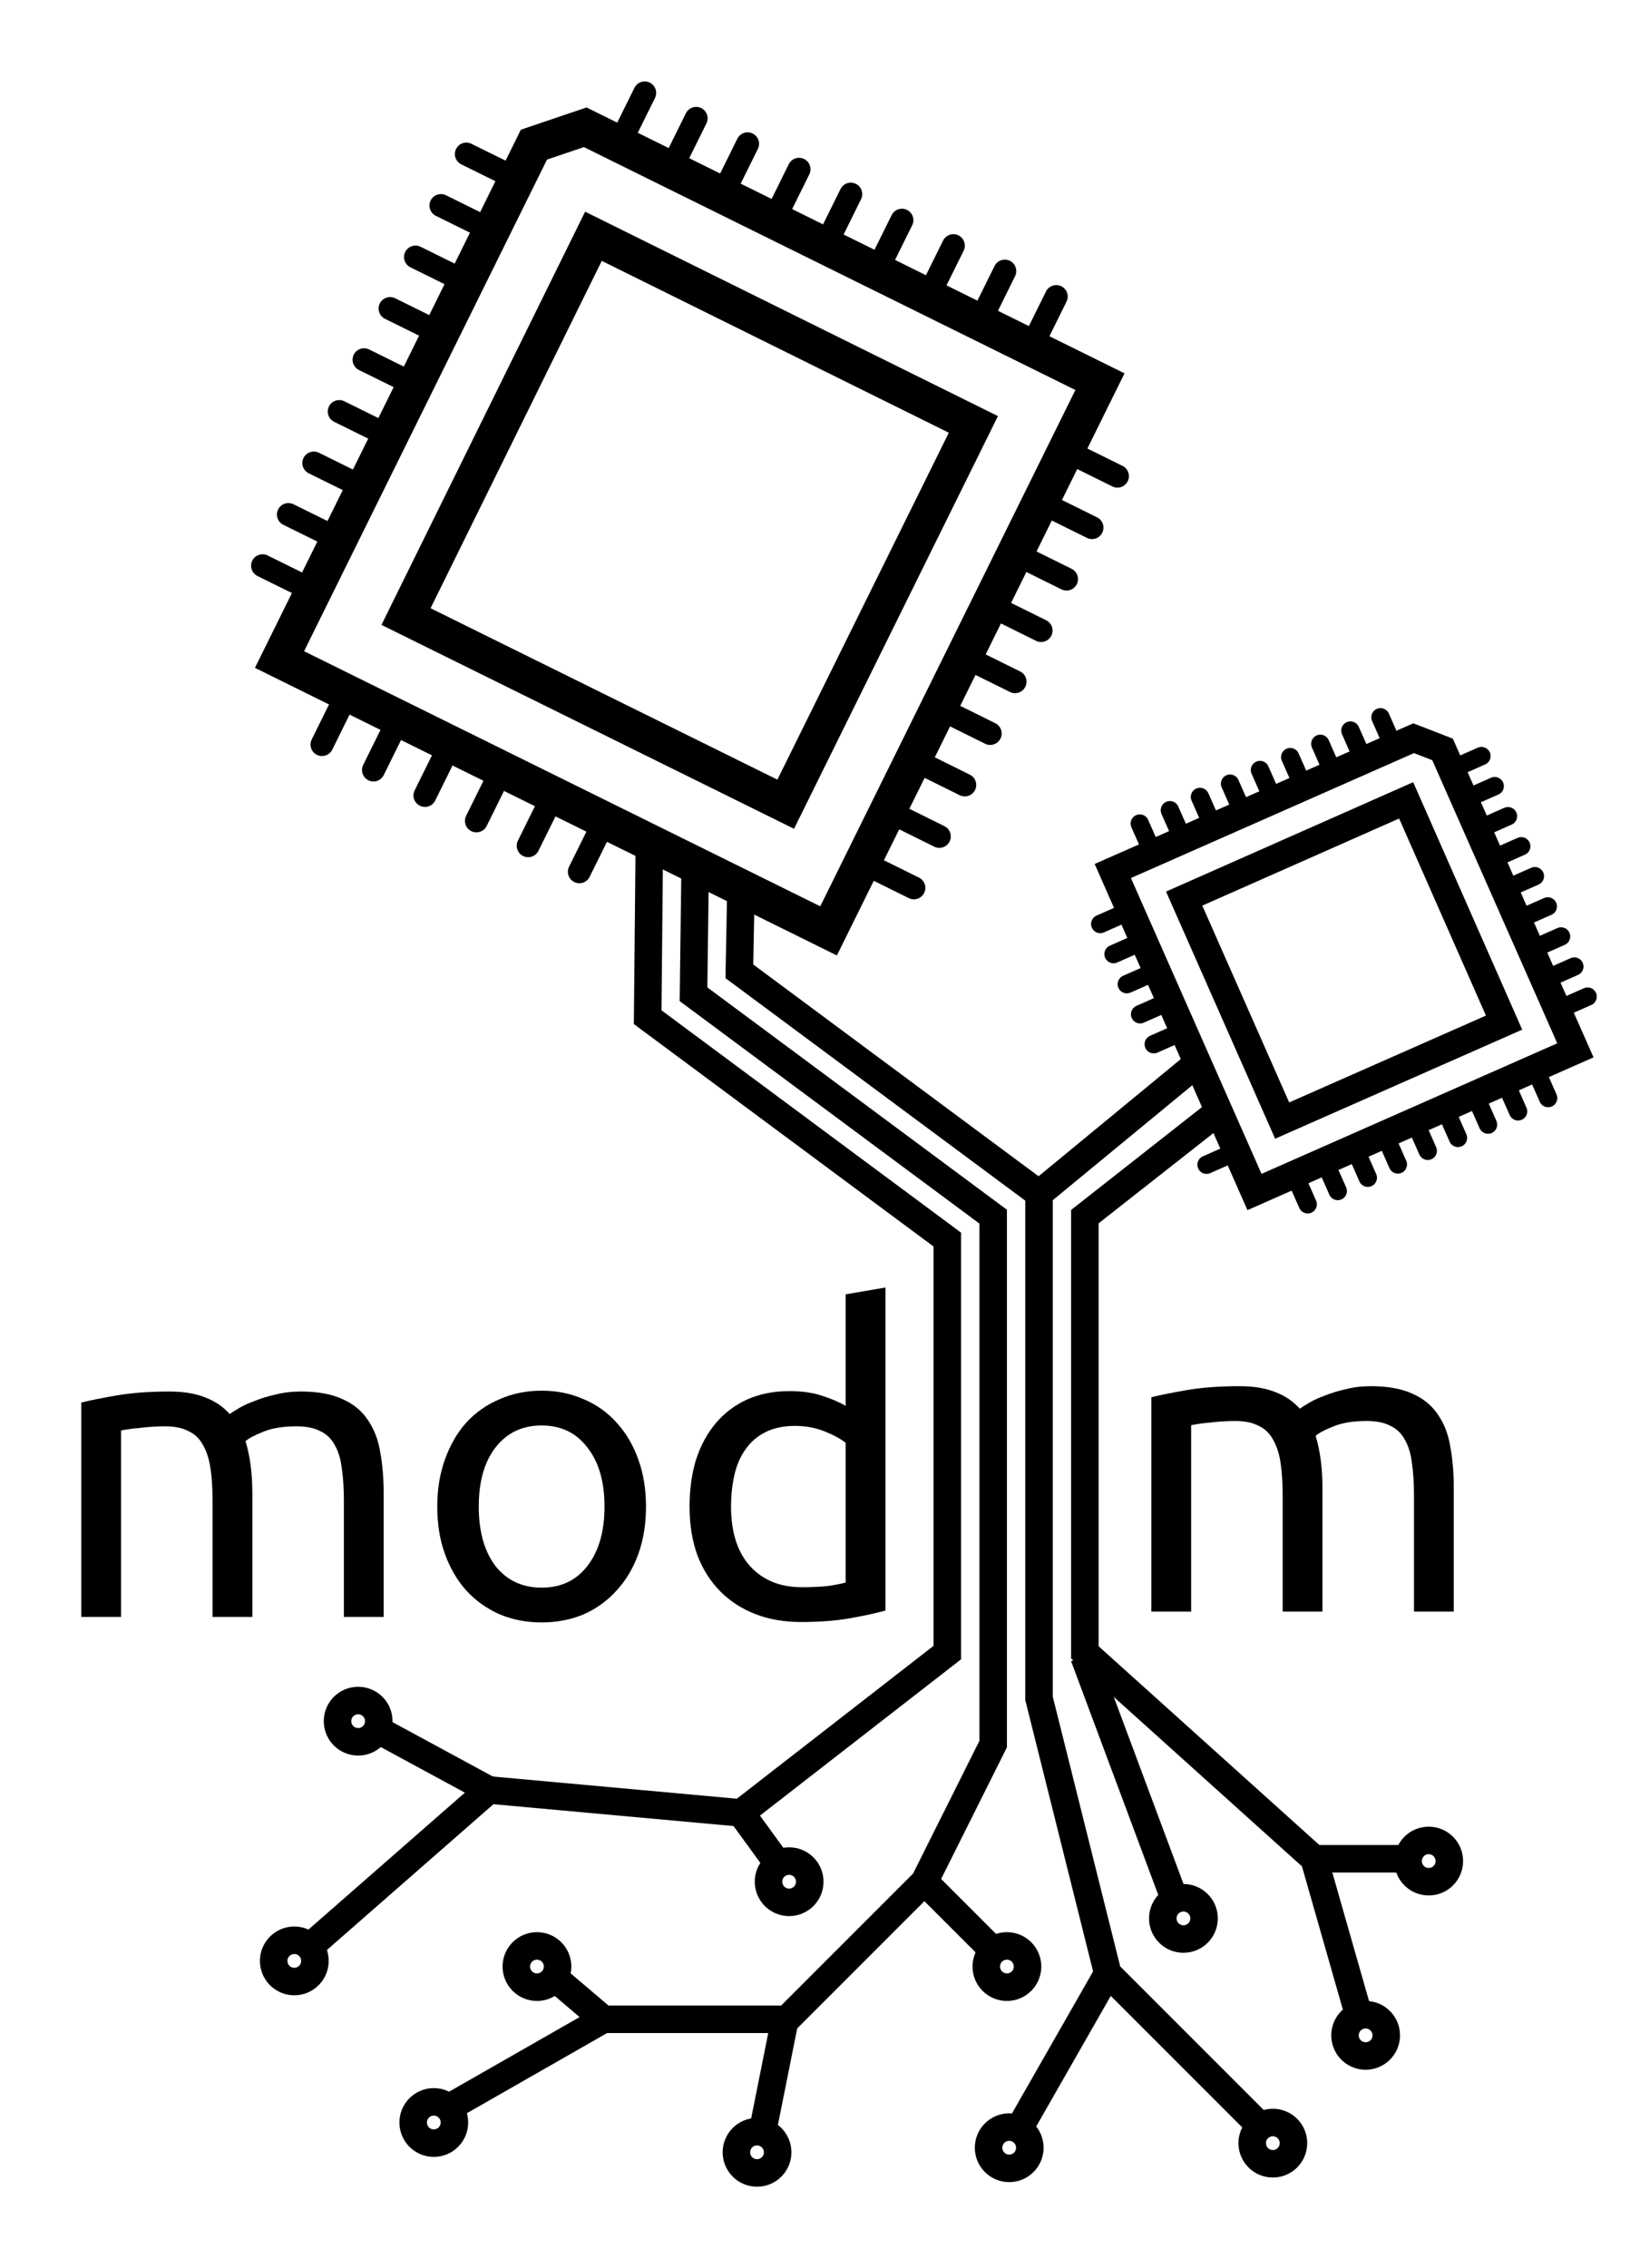 <?xml version="1.0" encoding="UTF-8" standalone="no"?>
<svg
   xmlns:dc="http://purl.org/dc/elements/1.1/"
   xmlns:cc="http://creativecommons.org/ns#"
   xmlns:rdf="http://www.w3.org/1999/02/22-rdf-syntax-ns#"
   xmlns:svg="http://www.w3.org/2000/svg"
   xmlns="http://www.w3.org/2000/svg"
   width="100.95mm"
   height="139.552mm"
   viewBox="0 0 357.697 494.475"
   id="svg2"
   version="1.1">
  <defs
     id="defs4" />
  <path
     id="path4461"
     d="m 236.426,361.132 20.189,54.126"
     style="display:inline;fill:none;fill-rule:evenodd;stroke:#000000;stroke-width:6;stroke-linecap:butt;stroke-linejoin:miter;stroke-miterlimit:4;stroke-dasharray:none;stroke-opacity:1" />
  <path
     id="path4146"
     d="m 161.615,193.258 -0.353,18.515 65.353,48.485 v 110 l 15,60 35,35"
     style="display:inline;fill:none;fill-rule:evenodd;stroke:#000000;stroke-width:6;stroke-linecap:butt;stroke-linejoin:miter;stroke-miterlimit:4;stroke-dasharray:none;stroke-opacity:1" />
  <path
     id="path4150"
     d="m 264.615,243.258 -28,22 v 95 l 50,45 10,35"
     style="display:inline;fill:none;fill-rule:evenodd;stroke:#000000;stroke-width:6;stroke-linecap:butt;stroke-linejoin:miter;stroke-miterlimit:4;stroke-dasharray:none;stroke-opacity:1" />
  <path
     id="path4152"
     d="m 151.615,189.258 -0.353,27.515 65.353,48.485 v 115 l -15,30 -30,30 -40,-4e-5 -35,20"
     style="display:inline;fill:none;fill-rule:evenodd;stroke:#000000;stroke-width:6;stroke-linecap:butt;stroke-linejoin:miter;stroke-miterlimit:4;stroke-dasharray:none;stroke-opacity:1" />
  <path
     id="path4457"
     d="m 286.615,405.258 h 20"
     style="display:inline;fill:none;fill-rule:evenodd;stroke:#000000;stroke-width:6;stroke-linecap:butt;stroke-linejoin:miter;stroke-miterlimit:4;stroke-dasharray:none;stroke-opacity:1" />
  <path
     id="path4459"
     d="m 241.615,430.258 -20,35"
     style="display:inline;fill:none;fill-rule:evenodd;stroke:#000000;stroke-width:6;stroke-linecap:butt;stroke-linejoin:miter;stroke-miterlimit:4;stroke-dasharray:none;stroke-opacity:1" />
  <path
     id="path4463"
     d="m 171.115,440.758 -5,25"
     style="display:inline;fill:none;fill-rule:evenodd;stroke:#000000;stroke-width:6;stroke-linecap:butt;stroke-linejoin:miter;stroke-miterlimit:4;stroke-dasharray:none;stroke-opacity:1" />
  <path
     id="path4465"
     d="m 82.615,377.258 24,13"
     style="display:inline;fill:none;fill-rule:evenodd;stroke:#000000;stroke-width:6;stroke-linecap:butt;stroke-linejoin:miter;stroke-miterlimit:4;stroke-dasharray:none;stroke-opacity:1" />
  <ellipse
     transform="scale(-1,1)"
     ry="4.5"
     rx="4.5"
     cy="405.758"
     cx="-311.615"
     id="path4469"
     style="display:inline;fill:none;fill-opacity:1;stroke:#000000;stroke-width:6;stroke-linecap:round;stroke-miterlimit:4;stroke-dasharray:none;stroke-dashoffset:0;stroke-opacity:1" />
  <ellipse
     transform="scale(-1,1)"
     style="display:inline;fill:none;fill-opacity:1;stroke:#000000;stroke-width:6;stroke-linecap:round;stroke-miterlimit:4;stroke-dasharray:none;stroke-dashoffset:0;stroke-opacity:1"
     id="ellipse4471"
     cx="-297.857"
     cy="443.758"
     rx="4.5"
     ry="4.5" />
  <ellipse
     transform="scale(-1,1)"
     ry="4.5"
     rx="4.5"
     cy="467.258"
     cx="-277.615"
     id="ellipse4473"
     style="display:inline;fill:none;fill-opacity:1;stroke:#000000;stroke-width:6;stroke-linecap:round;stroke-miterlimit:4;stroke-dasharray:none;stroke-dashoffset:0;stroke-opacity:1" />
  <ellipse
     transform="scale(-1,1)"
     style="display:inline;fill:none;fill-opacity:1;stroke:#000000;stroke-width:6;stroke-linecap:round;stroke-miterlimit:4;stroke-dasharray:none;stroke-dashoffset:0;stroke-opacity:1"
     id="ellipse4475"
     cx="-258.115"
     cy="418.258"
     rx="4.5"
     ry="4.5" />
  <ellipse
     transform="scale(-1,1)"
     ry="4.5"
     rx="4.5"
     cy="468.258"
     cx="-220.115"
     id="ellipse4477"
     style="display:inline;fill:none;fill-opacity:1;stroke:#000000;stroke-width:6;stroke-linecap:round;stroke-miterlimit:4;stroke-dasharray:none;stroke-dashoffset:0;stroke-opacity:1" />
  <ellipse
     transform="scale(-1,1)"
     style="display:inline;fill:none;fill-opacity:1;stroke:#000000;stroke-width:6;stroke-linecap:round;stroke-miterlimit:4;stroke-dasharray:none;stroke-dashoffset:0;stroke-opacity:1"
     id="ellipse4479"
     cx="-165.115"
     cy="469.258"
     rx="4.5"
     ry="4.5" />
  <ellipse
     transform="scale(-1,1)"
     ry="4.5"
     rx="4.5"
     cy="462.758"
     cx="-94.615"
     id="ellipse4481"
     style="display:inline;fill:none;fill-opacity:1;stroke:#000000;stroke-width:6;stroke-linecap:round;stroke-miterlimit:4;stroke-dasharray:none;stroke-dashoffset:0;stroke-opacity:1" />
  <ellipse
     transform="scale(-1,1)"
     style="display:inline;fill:none;fill-opacity:1;stroke:#000000;stroke-width:6;stroke-linecap:round;stroke-miterlimit:4;stroke-dasharray:none;stroke-dashoffset:0;stroke-opacity:1"
     id="ellipse4483"
     cx="-172.115"
     cy="410.258"
     rx="4.5"
     ry="4.5" />
  <ellipse
     transform="scale(-1,1)"
     ry="4.5"
     rx="4.5"
     cy="427.525"
     cx="-64.191"
     id="ellipse4485"
     style="display:inline;fill:none;fill-opacity:1;stroke:#000000;stroke-width:6;stroke-linecap:round;stroke-miterlimit:4;stroke-dasharray:none;stroke-dashoffset:0;stroke-opacity:1" />
  <path
     id="path4465-3"
     d="m 201.615,410.258 15,15"
     style="display:inline;fill:none;fill-rule:evenodd;stroke:#000000;stroke-width:6;stroke-linecap:butt;stroke-linejoin:miter;stroke-miterlimit:4;stroke-dasharray:none;stroke-opacity:1" />
  <ellipse
     transform="scale(-1,1)"
     style="display:inline;fill:none;fill-opacity:1;stroke:#000000;stroke-width:6;stroke-linecap:round;stroke-miterlimit:4;stroke-dasharray:none;stroke-dashoffset:0;stroke-opacity:1"
     id="ellipse4483-6"
     cx="-219.615"
     cy="428.758"
     rx="4.5"
     ry="4.5" />
  <g
     transform="translate(-34.298,60.822)"
     id="g4211">
    <g
       id="text4498"
       style="font-style:normal;font-weight:normal;font-size:37.167px;line-height:125%;font-family:Sans;letter-spacing:0px;word-spacing:0px;fill:#000000;fill-opacity:1;stroke:none;stroke-width:1px;stroke-linecap:butt;stroke-linejoin:miter;stroke-opacity:1"
       transform="scale(1.004,0.996)"
       aria-label="mod">
      <path
         id="path158"
         style="font-style:normal;font-variant:normal;font-weight:normal;font-stretch:normal;font-size:92.918px;font-family:Ubuntu;-inkscape-font-specification:Ubuntu"
         d="m 51.814,245.954 q 2.973,-0.743 7.805,-1.58 4.925,-0.836 11.336,-0.836 4.646,0 7.805,1.301 3.159,1.208 5.296,3.624 0.65,-0.465 2.044,-1.301 1.394,-0.836 3.438,-1.58 2.044,-0.836 4.553,-1.394 2.509,-0.65 5.389,-0.65 5.575,0 9.106,1.673 3.531,1.58 5.482,4.553 2.044,2.973 2.695,7.062 0.743,4.088 0.743,8.92 v 27.132 h -8.641 v -25.274 q 0,-4.274 -0.465,-7.341 -0.372,-3.066 -1.58,-5.111 -1.115,-2.044 -3.159,-2.973 -1.951,-1.022 -5.11,-1.022 -4.367,0 -7.248,1.208 -2.788,1.115 -3.81,2.044 0.743,2.416 1.115,5.296 0.372,2.88 0.372,6.04 v 27.132 h -8.641 v -25.274 q 0,-4.274 -0.465,-7.341 -0.465,-3.066 -1.673,-5.111 -1.115,-2.044 -3.159,-2.973 -1.951,-1.022 -5.018,-1.022 -1.301,0 -2.788,0.093 -1.487,0.093 -2.88,0.279 -1.301,0.093 -2.416,0.279 -1.115,0.186 -1.487,0.279 v 40.791 h -8.641 z" />
      <path
         id="path160"
         style="font-style:normal;font-variant:normal;font-weight:normal;font-stretch:normal;font-size:92.918px;font-family:Ubuntu;-inkscape-font-specification:Ubuntu"
         d="m 174.497,268.719 q 0,5.761 -1.673,10.407 -1.673,4.646 -4.739,7.991 -2.973,3.345 -7.155,5.203 -4.181,1.765 -9.106,1.765 -4.925,0 -9.106,-1.765 -4.181,-1.858 -7.248,-5.203 -2.973,-3.345 -4.646,-7.991 -1.673,-4.646 -1.673,-10.407 0,-5.668 1.673,-10.314 1.673,-4.739 4.646,-8.084 3.066,-3.345 7.248,-5.111 4.181,-1.858 9.106,-1.858 4.925,0 9.106,1.858 4.181,1.765 7.155,5.111 3.066,3.345 4.739,8.084 1.673,4.646 1.673,10.314 z m -9.013,0 q 0,-8.177 -3.717,-12.916 -3.624,-4.832 -9.942,-4.832 -6.318,0 -10.035,4.832 -3.624,4.739 -3.624,12.916 0,8.177 3.624,13.009 3.717,4.739 10.035,4.739 6.318,0 9.942,-4.739 3.717,-4.832 3.717,-13.009 z" />
      <path
         id="path162"
         style="font-style:normal;font-variant:normal;font-weight:normal;font-stretch:normal;font-size:92.918px;font-family:Ubuntu;-inkscape-font-specification:Ubuntu"
         d="m 217.875,254.781 q -1.58,-1.301 -4.553,-2.509 -2.973,-1.208 -6.504,-1.208 -3.717,0 -6.411,1.394 -2.602,1.301 -4.274,3.717 -1.673,2.323 -2.416,5.575 -0.743,3.252 -0.743,6.969 0,8.456 4.181,13.101 4.181,4.553 11.15,4.553 3.531,0 5.854,-0.279 2.416,-0.372 3.717,-0.743 z m 0,-32.521 8.641,-1.487 v 70.711 q -2.973,0.836 -7.619,1.673 -4.646,0.836 -10.686,0.836 -5.575,0 -10.035,-1.765 -4.46,-1.765 -7.619,-5.018 -3.159,-3.252 -4.925,-7.898 -1.673,-4.739 -1.673,-10.593 0,-5.575 1.394,-10.221 1.487,-4.646 4.274,-7.991 2.788,-3.345 6.783,-5.203 4.088,-1.858 9.292,-1.858 4.181,0 7.341,1.115 3.252,1.115 4.832,2.137 z" />
    </g>
  </g>
  <path
     style="display:inline;fill:none;fill-rule:evenodd;stroke:#000000;stroke-width:6;stroke-linecap:butt;stroke-linejoin:miter;stroke-miterlimit:4;stroke-dasharray:none;stroke-opacity:1"
     d="m 141.615,185.258 -0.353,36.515 65.353,48.485 v 90.045 l -45,34.955 -55,-5 -40,35"
     id="path4305" />
  <path
     style="display:inline;fill:none;fill-rule:evenodd;stroke:#000000;stroke-width:6;stroke-linecap:butt;stroke-linejoin:miter;stroke-miterlimit:4;stroke-dasharray:none;stroke-opacity:1"
     d="m 226.615,260.258 34,-28"
     id="path4480" />
  <g
     id="g4502"
     transform="translate(246.702,60.822)">
    <g
       id="text4508"
       style="font-style:normal;font-weight:normal;font-size:37.167px;line-height:125%;font-family:Sans;letter-spacing:0px;word-spacing:0px;fill:#000000;fill-opacity:1;stroke:none;stroke-width:1px;stroke-linecap:butt;stroke-linejoin:miter;stroke-opacity:1"
       transform="scale(1.004,0.996)"
       aria-label="m">
      <path
         id="path155"
         style="font-style:normal;font-variant:normal;font-weight:normal;font-stretch:normal;font-size:92.918px;font-family:Ubuntu;-inkscape-font-specification:Ubuntu"
         d="m 4.403,244.787 q 2.973,-0.743 7.805,-1.58 4.925,-0.836 11.336,-0.836 4.646,0 7.805,1.301 3.159,1.208 5.296,3.624 0.65,-0.465 2.044,-1.301 1.394,-0.836 3.438,-1.58 2.044,-0.836 4.553,-1.394 2.509,-0.65 5.389,-0.65 5.575,0 9.106,1.673 3.531,1.58 5.482,4.553 2.044,2.973 2.695,7.062 0.743,4.088 0.743,8.92 v 27.132 H 61.455 V 266.437 q 0,-4.274 -0.465,-7.341 -0.372,-3.066 -1.58,-5.111 -1.115,-2.044 -3.159,-2.973 -1.951,-1.022 -5.111,-1.022 -4.367,0 -7.248,1.208 -2.788,1.115 -3.81,2.044 0.743,2.416 1.115,5.296 0.372,2.88 0.372,6.04 v 27.132 H 32.929 V 266.437 q 0,-4.274 -0.465,-7.341 -0.465,-3.066 -1.673,-5.111 -1.115,-2.044 -3.159,-2.973 -1.951,-1.022 -5.018,-1.022 -1.301,0 -2.788,0.093 -1.487,0.093 -2.88,0.279 -1.301,0.093 -2.416,0.279 -1.115,0.186 -1.487,0.279 v 40.791 H 4.403 Z" />
    </g>
  </g>
  <path
     style="display:inline;fill:none;fill-rule:evenodd;stroke:#000000;stroke-width:6;stroke-linecap:butt;stroke-linejoin:miter;stroke-miterlimit:4;stroke-dasharray:none;stroke-opacity:1"
     d="m 161.615,395.258 8,11"
     id="path4257" />
  <ellipse
     ry="4.5"
     rx="4.5"
     cy="375.258"
     cx="-78.115"
     id="ellipse4259"
     style="display:inline;fill:none;fill-opacity:1;stroke:#000000;stroke-width:6;stroke-linecap:round;stroke-miterlimit:4;stroke-dasharray:none;stroke-dashoffset:0;stroke-opacity:1"
     transform="scale(-1,1)" />
  <path
     style="display:inline;fill:none;fill-rule:evenodd;stroke:#000000;stroke-width:6;stroke-linecap:butt;stroke-linejoin:miter;stroke-miterlimit:4;stroke-dasharray:none;stroke-opacity:1"
     d="m 131.615,440.258 -10,-8.5"
     id="path4261" />
  <ellipse
     ry="4.5"
     rx="4.5"
     cy="-428.758"
     cx="-117.115"
     id="ellipse4263"
     style="display:inline;fill:none;fill-opacity:1;stroke:#000000;stroke-width:6;stroke-linecap:round;stroke-miterlimit:4;stroke-dasharray:none;stroke-dashoffset:0;stroke-opacity:1"
     transform="scale(-1)" />
  <g
     id="layer2"
     style="display:none"
     transform="translate(6.898,73.402)">
    <path
       id="path4427"
       d="m 258.728,171.607 -5.372,2.371"
       style="display:inline;fill:none;fill-rule:evenodd;stroke:#000000;stroke-width:4;stroke-linecap:round;stroke-linejoin:miter;stroke-miterlimit:4;stroke-dasharray:none;stroke-opacity:1" />
    <path
       style="display:inline;fill:none;fill-rule:evenodd;stroke:#000000;stroke-width:4;stroke-linecap:round;stroke-linejoin:miter;stroke-miterlimit:4;stroke-dasharray:none;stroke-opacity:1"
       d="m 255.831,165.046 -5.372,2.371"
       id="path4429" />
    <path
       id="path4431"
       d="m 252.933,158.485 -5.372,2.371"
       style="display:inline;fill:none;fill-rule:evenodd;stroke:#000000;stroke-width:4;stroke-linecap:round;stroke-linejoin:miter;stroke-miterlimit:4;stroke-dasharray:none;stroke-opacity:1" />
    <path
       id="path4216"
       d="m 157.689,124.114 -4.544,9.191"
       style="display:inline;fill:none;fill-rule:evenodd;stroke:#000000;stroke-width:5;stroke-linecap:round;stroke-linejoin:miter;stroke-miterlimit:4;stroke-dasharray:none;stroke-opacity:1" />
    <path
       style="display:inline;fill:none;fill-rule:evenodd;stroke:#000000;stroke-width:5;stroke-linecap:round;stroke-linejoin:miter;stroke-miterlimit:4;stroke-dasharray:none;stroke-opacity:1"
       d="m 146.462,118.567 -4.544,9.191"
       id="path4218" />
    <path
       id="path4220"
       d="m 135.235,113.021 -4.544,9.191"
       style="display:inline;fill:none;fill-rule:evenodd;stroke:#000000;stroke-width:5;stroke-linecap:round;stroke-linejoin:miter;stroke-miterlimit:4;stroke-dasharray:none;stroke-opacity:1" />
  </g>
  <g
     id="layer3"
     style="display:inline">
    <g
       style="display:inline;fill:none;stroke:#000000"
       id="g4257"
       transform="matrix(0.748,0.37,-0.37,0.748,94.616,-37.321)">
      <path
         id="path4156"
         d="m 140,37.221 0,12.424"
         style="fill:none;fill-rule:evenodd;stroke:#000000;stroke-width:5.989;stroke-linecap:round;stroke-linejoin:miter;stroke-miterlimit:4;stroke-dasharray:none;stroke-opacity:1" />
      <path
         style="fill:none;fill-rule:evenodd;stroke:#000000;stroke-width:5.989;stroke-linecap:round;stroke-linejoin:miter;stroke-miterlimit:4;stroke-dasharray:none;stroke-opacity:1"
         d="m 125,37.398 0,12.424"
         id="path4158" />
      <path
         id="path4160"
         d="m 110,37.398 0,12.424"
         style="fill:none;fill-rule:evenodd;stroke:#000000;stroke-width:5.989;stroke-linecap:round;stroke-linejoin:miter;stroke-miterlimit:4;stroke-dasharray:none;stroke-opacity:1" />
      <path
         style="fill:none;fill-rule:evenodd;stroke:#000000;stroke-width:5.989;stroke-linecap:round;stroke-linejoin:miter;stroke-miterlimit:4;stroke-dasharray:none;stroke-opacity:1"
         d="M 95,37.398 95,49.823"
         id="path4162" />
      <path
         id="path4164"
         d="M 80,37.398 80,49.823"
         style="fill:none;fill-rule:evenodd;stroke:#000000;stroke-width:5.989;stroke-linecap:round;stroke-linejoin:miter;stroke-miterlimit:4;stroke-dasharray:none;stroke-opacity:1" />
      <path
         id="path4166"
         d="m 200,37.398 0,12.424"
         style="fill:none;fill-rule:evenodd;stroke:#000000;stroke-width:5.989;stroke-linecap:round;stroke-linejoin:miter;stroke-miterlimit:4;stroke-dasharray:none;stroke-opacity:1" />
      <path
         style="fill:none;fill-rule:evenodd;stroke:#000000;stroke-width:5.989;stroke-linecap:round;stroke-linejoin:miter;stroke-miterlimit:4;stroke-dasharray:none;stroke-opacity:1"
         d="m 185,37.398 0,12.424"
         id="path4168" />
      <path
         id="path4170"
         d="m 170,37.398 0,12.424"
         style="fill:none;fill-rule:evenodd;stroke:#000000;stroke-width:5.989;stroke-linecap:round;stroke-linejoin:miter;stroke-miterlimit:4;stroke-dasharray:none;stroke-opacity:1" />
      <path
         style="fill:none;fill-rule:evenodd;stroke:#000000;stroke-width:5.989;stroke-linecap:round;stroke-linejoin:miter;stroke-miterlimit:4;stroke-dasharray:none;stroke-opacity:1"
         d="m 155,37.398 0,12.424"
         id="path4172" />
    </g>
    <path
       transform="translate(6.898,73.402)"
       id="path4206"
       d="m 112.846,101.797 -4.544,9.191"
       style="display:inline;fill:none;fill-rule:evenodd;stroke:#000000;stroke-width:5;stroke-linecap:round;stroke-linejoin:miter;stroke-miterlimit:4;stroke-dasharray:none;stroke-opacity:1" />
    <path
       transform="translate(6.898,73.402)"
       style="display:inline;fill:none;fill-rule:evenodd;stroke:#000000;stroke-width:5;stroke-linecap:round;stroke-linejoin:miter;stroke-miterlimit:4;stroke-dasharray:none;stroke-opacity:1"
       d="m 101.554,96.381 -4.544,9.191"
       id="path4208" />
    <path
       transform="translate(6.898,73.402)"
       id="path4210"
       d="M 90.327,90.835 85.783,100.026"
       style="display:inline;fill:none;fill-rule:evenodd;stroke:#000000;stroke-width:5;stroke-linecap:round;stroke-linejoin:miter;stroke-miterlimit:4;stroke-dasharray:none;stroke-opacity:1" />
    <path
       transform="translate(6.898,73.402)"
       style="display:inline;fill:none;fill-rule:evenodd;stroke:#000000;stroke-width:5;stroke-linecap:round;stroke-linejoin:miter;stroke-miterlimit:4;stroke-dasharray:none;stroke-opacity:1"
       d="m 79.1,85.288 -4.544,9.191"
       id="path4212" />
    <path
       transform="translate(6.898,73.402)"
       style="display:inline;fill:none;fill-rule:evenodd;stroke:#000000;stroke-width:5;stroke-linecap:round;stroke-linejoin:miter;stroke-miterlimit:4;stroke-dasharray:none;stroke-opacity:1"
       d="m 124.008,107.474 -4.544,9.191"
       id="path4222" />
    <g
       style="display:inline;stroke:#000000"
       id="g4318"
       transform="matrix(0.321,0.947,-0.947,0.321,245.858,-67.242)">
      <path
         style="fill:none;fill-rule:evenodd;stroke:#000000;stroke-width:5;stroke-linecap:round;stroke-linejoin:miter;stroke-miterlimit:4;stroke-dasharray:none;stroke-opacity:1"
         d="m 84.531,204.428 7.333,-7.335"
         id="path4290" />
      <path
         id="path4292"
         d="m 93.49,213.179 7.333,-7.335"
         style="fill:none;fill-rule:evenodd;stroke:#000000;stroke-width:5;stroke-linecap:round;stroke-linejoin:miter;stroke-miterlimit:4;stroke-dasharray:none;stroke-opacity:1" />
      <path
         style="fill:none;fill-rule:evenodd;stroke:#000000;stroke-width:5;stroke-linecap:round;stroke-linejoin:miter;stroke-miterlimit:4;stroke-dasharray:none;stroke-opacity:1"
         d="m 102.343,222.034 7.333,-7.335"
         id="path4294" />
      <path
         id="path4296"
         d="m 111.197,230.89 7.333,-7.335"
         style="fill:none;fill-rule:evenodd;stroke:#000000;stroke-width:5;stroke-linecap:round;stroke-linejoin:miter;stroke-miterlimit:4;stroke-dasharray:none;stroke-opacity:1" />
      <path
         style="fill:none;fill-rule:evenodd;stroke:#000000;stroke-width:5;stroke-linecap:round;stroke-linejoin:miter;stroke-miterlimit:4;stroke-dasharray:none;stroke-opacity:1"
         d="m 49.222,168.9 7.333,-7.335"
         id="path4300" />
      <path
         id="path4302"
         d="m 58.075,177.755 7.333,-7.335"
         style="fill:none;fill-rule:evenodd;stroke:#000000;stroke-width:5;stroke-linecap:round;stroke-linejoin:miter;stroke-miterlimit:4;stroke-dasharray:none;stroke-opacity:1" />
      <path
         style="fill:none;fill-rule:evenodd;stroke:#000000;stroke-width:5;stroke-linecap:round;stroke-linejoin:miter;stroke-miterlimit:4;stroke-dasharray:none;stroke-opacity:1"
         d="m 66.929,186.611 7.333,-7.335"
         id="path4304" />
      <path
         id="path4306"
         d="m 75.782,195.467 7.333,-7.335"
         style="fill:none;fill-rule:evenodd;stroke:#000000;stroke-width:5;stroke-linecap:round;stroke-linejoin:miter;stroke-miterlimit:4;stroke-dasharray:none;stroke-opacity:1" />
    </g>
    <g
       style="display:inline;fill:none;stroke:#000000"
       transform="matrix(0.37,-0.748,0.748,0.37,132.457,234.982)"
       id="g4308">
      <path
         id="path4310"
         d="m 140,37.221 0,12.424"
         style="fill:none;fill-rule:evenodd;stroke:#000000;stroke-width:5.989;stroke-linecap:round;stroke-linejoin:miter;stroke-miterlimit:4;stroke-dasharray:none;stroke-opacity:1" />
      <path
         style="fill:none;fill-rule:evenodd;stroke:#000000;stroke-width:5.989;stroke-linecap:round;stroke-linejoin:miter;stroke-miterlimit:4;stroke-dasharray:none;stroke-opacity:1"
         d="m 125,37.398 0,12.424"
         id="path4312" />
      <path
         id="path4314"
         d="m 110,37.398 0,12.424"
         style="fill:none;fill-rule:evenodd;stroke:#000000;stroke-width:5.989;stroke-linecap:round;stroke-linejoin:miter;stroke-miterlimit:4;stroke-dasharray:none;stroke-opacity:1" />
      <path
         style="fill:none;fill-rule:evenodd;stroke:#000000;stroke-width:5.989;stroke-linecap:round;stroke-linejoin:miter;stroke-miterlimit:4;stroke-dasharray:none;stroke-opacity:1"
         d="M 95,37.398 95,49.823"
         id="path4316" />
      <path
         id="path4318"
         d="M 80,37.398 80,49.823"
         style="fill:none;fill-rule:evenodd;stroke:#000000;stroke-width:5.989;stroke-linecap:round;stroke-linejoin:miter;stroke-miterlimit:4;stroke-dasharray:none;stroke-opacity:1" />
      <path
         id="path4320"
         d="m 200,37.398 0,12.424"
         style="fill:none;fill-rule:evenodd;stroke:#000000;stroke-width:5.989;stroke-linecap:round;stroke-linejoin:miter;stroke-miterlimit:4;stroke-dasharray:none;stroke-opacity:1" />
      <path
         style="fill:none;fill-rule:evenodd;stroke:#000000;stroke-width:5.989;stroke-linecap:round;stroke-linejoin:miter;stroke-miterlimit:4;stroke-dasharray:none;stroke-opacity:1"
         d="m 185,37.398 0,12.424"
         id="path4322" />
      <path
         id="path4324"
         d="m 170,37.398 0,12.424"
         style="fill:none;fill-rule:evenodd;stroke:#000000;stroke-width:5.989;stroke-linecap:round;stroke-linejoin:miter;stroke-miterlimit:4;stroke-dasharray:none;stroke-opacity:1" />
      <path
         style="fill:none;fill-rule:evenodd;stroke:#000000;stroke-width:5.989;stroke-linecap:round;stroke-linejoin:miter;stroke-miterlimit:4;stroke-dasharray:none;stroke-opacity:1"
         d="m 155,37.398 0,12.424"
         id="path4326" />
    </g>
    <path
       transform="translate(6.898,73.402)"
       style="display:inline;fill:none;fill-opacity:1;stroke:#000000;stroke-width:8;stroke-linecap:round;stroke-miterlimit:4;stroke-dasharray:none;stroke-dashoffset:0;stroke-opacity:1"
       d="m 109.556,-41.866 11.184,-3.786 L 233.011,9.813 173.819,129.554 54.064,70.392 Z"
       id="rect4140" />
    <path
       transform="translate(6.898,73.402)"
       id="path4984"
       d="M 122.537,-21.887 205.403,19.131 164.47,101.937 81.655,61.023 Z"
       style="display:inline;fill:none;fill-opacity:1;stroke:#000000;stroke-width:8;stroke-linecap:round;stroke-miterlimit:4;stroke-dasharray:none;stroke-dashoffset:0;stroke-opacity:1" />
    <path
       transform="translate(6.898,73.402)"
       id="path4298"
       d="m 50.368,49.943 9.299,4.594"
       style="display:inline;fill:none;fill-rule:evenodd;stroke:#000000;stroke-width:5;stroke-linecap:round;stroke-linejoin:miter;stroke-miterlimit:4;stroke-dasharray:none;stroke-opacity:1" />
    <path
       transform="translate(6.898,73.402)"
       id="path4214"
       d="m 67.872,79.742 -4.543,9.191"
       style="display:inline;fill:none;fill-rule:evenodd;stroke:#000000;stroke-width:5;stroke-linecap:round;stroke-linejoin:miter;stroke-miterlimit:4;stroke-dasharray:none;stroke-opacity:1" />
    <g
       transform="matrix(0.193,0.437,-0.437,0.193,324.013,122.666)"
       id="g4395"
       style="display:inline;fill:none;stroke:#000000;stroke-width:8.366;stroke-miterlimit:4;stroke-dasharray:none">
      <path
         style="fill:none;fill-rule:evenodd;stroke:#000000;stroke-width:8.366;stroke-linecap:round;stroke-linejoin:miter;stroke-miterlimit:4;stroke-dasharray:none;stroke-opacity:1"
         d="m 140,37.221 0,12.424"
         id="path4397" />
      <path
         id="path4399"
         d="m 125,37.398 0,12.424"
         style="fill:none;fill-rule:evenodd;stroke:#000000;stroke-width:8.366;stroke-linecap:round;stroke-linejoin:miter;stroke-miterlimit:4;stroke-dasharray:none;stroke-opacity:1" />
      <path
         style="fill:none;fill-rule:evenodd;stroke:#000000;stroke-width:8.366;stroke-linecap:round;stroke-linejoin:miter;stroke-miterlimit:4;stroke-dasharray:none;stroke-opacity:1"
         d="m 110,37.398 0,12.424"
         id="path4401" />
      <path
         id="path4403"
         d="M 95,37.398 95,49.823"
         style="fill:none;fill-rule:evenodd;stroke:#000000;stroke-width:8.366;stroke-linecap:round;stroke-linejoin:miter;stroke-miterlimit:4;stroke-dasharray:none;stroke-opacity:1" />
      <path
         style="fill:none;fill-rule:evenodd;stroke:#000000;stroke-width:8.366;stroke-linecap:round;stroke-linejoin:miter;stroke-miterlimit:4;stroke-dasharray:none;stroke-opacity:1"
         d="M 80,37.398 80,49.823"
         id="path4405" />
      <path
         style="fill:none;fill-rule:evenodd;stroke:#000000;stroke-width:8.366;stroke-linecap:round;stroke-linejoin:miter;stroke-miterlimit:4;stroke-dasharray:none;stroke-opacity:1"
         d="m 200,37.398 0,12.424"
         id="path4407" />
      <path
         id="path4409"
         d="m 185,37.398 0,12.424"
         style="fill:none;fill-rule:evenodd;stroke:#000000;stroke-width:8.366;stroke-linecap:round;stroke-linejoin:miter;stroke-miterlimit:4;stroke-dasharray:none;stroke-opacity:1" />
      <path
         style="fill:none;fill-rule:evenodd;stroke:#000000;stroke-width:8.366;stroke-linecap:round;stroke-linejoin:miter;stroke-miterlimit:4;stroke-dasharray:none;stroke-opacity:1"
         d="m 170,37.398 0,12.424"
         id="path4411" />
      <path
         id="path4413"
         d="m 155,37.398 0,12.424"
         style="fill:none;fill-rule:evenodd;stroke:#000000;stroke-width:8.366;stroke-linecap:round;stroke-linejoin:miter;stroke-miterlimit:4;stroke-dasharray:none;stroke-opacity:1" />
    </g>
    <g
       id="g4451"
       transform="matrix(0.437,-0.193,0.193,0.437,240.643,256.235)"
       style="display:inline;fill:none;stroke:#000000;stroke-width:8.366;stroke-miterlimit:4;stroke-dasharray:none">
      <path
         style="fill:none;fill-rule:evenodd;stroke:#000000;stroke-width:8.366;stroke-linecap:round;stroke-linejoin:miter;stroke-miterlimit:4;stroke-dasharray:none;stroke-opacity:1"
         d="m 140,37.221 0,12.424"
         id="path4453" />
      <path
         id="path4455"
         d="m 125,37.398 0,12.424"
         style="fill:none;fill-rule:evenodd;stroke:#000000;stroke-width:8.366;stroke-linecap:round;stroke-linejoin:miter;stroke-miterlimit:4;stroke-dasharray:none;stroke-opacity:1" />
      <path
         style="fill:none;fill-rule:evenodd;stroke:#000000;stroke-width:8.366;stroke-linecap:round;stroke-linejoin:miter;stroke-miterlimit:4;stroke-dasharray:none;stroke-opacity:1"
         d="m 110,37.398 0,12.424"
         id="path4458" />
      <path
         id="path4460"
         d="M 95,37.398 95,49.823"
         style="fill:none;fill-rule:evenodd;stroke:#000000;stroke-width:8.366;stroke-linecap:round;stroke-linejoin:miter;stroke-miterlimit:4;stroke-dasharray:none;stroke-opacity:1" />
      <path
         style="fill:none;fill-rule:evenodd;stroke:#000000;stroke-width:8.366;stroke-linecap:round;stroke-linejoin:miter;stroke-miterlimit:4;stroke-dasharray:none;stroke-opacity:1"
         d="M 80,37.398 80,49.823"
         id="path4462" />
      <path
         style="fill:none;fill-rule:evenodd;stroke:#000000;stroke-width:8.366;stroke-linecap:round;stroke-linejoin:miter;stroke-miterlimit:4;stroke-dasharray:none;stroke-opacity:1"
         d="m 200,37.398 0,12.424"
         id="path4464" />
      <path
         id="path4466"
         d="m 185,37.398 0,12.424"
         style="fill:none;fill-rule:evenodd;stroke:#000000;stroke-width:8.366;stroke-linecap:round;stroke-linejoin:miter;stroke-miterlimit:4;stroke-dasharray:none;stroke-opacity:1" />
      <path
         style="fill:none;fill-rule:evenodd;stroke:#000000;stroke-width:8.366;stroke-linecap:round;stroke-linejoin:miter;stroke-miterlimit:4;stroke-dasharray:none;stroke-opacity:1"
         d="m 170,37.398 0,12.424"
         id="path4468" />
      <path
         id="path4470"
         d="m 155,37.398 0,12.424"
         style="fill:none;fill-rule:evenodd;stroke:#000000;stroke-width:8.366;stroke-linecap:round;stroke-linejoin:miter;stroke-miterlimit:4;stroke-dasharray:none;stroke-opacity:1" />
    </g>
    <path
       id="path4472"
       d="m 308.324,160.947 6.306,2.444 28.976,65.609 -69.99,30.885 -30.907,-69.983 z"
       style="display:inline;fill:none;fill-opacity:1;stroke:#000000;stroke-width:6;stroke-linecap:round;stroke-miterlimit:4;stroke-dasharray:none;stroke-dashoffset:0;stroke-opacity:1" />
    <path
       style="display:inline;fill:none;fill-opacity:1;stroke:#000000;stroke-width:6;stroke-linecap:round;stroke-miterlimit:4;stroke-dasharray:none;stroke-dashoffset:0;stroke-opacity:1"
       d="m 306.692,174.495 21.357,48.46 -48.4,21.358 -21.373,-48.396 z"
       id="path4474" />
    <g
       id="g4297"
       style="stroke-width:4;stroke-miterlimit:4;stroke-dasharray:none"
       transform="translate(-7.257,77.511)">
      <g
         style="display:inline;stroke:#000000;stroke-width:6.984;stroke-miterlimit:4;stroke-dasharray:none"
         id="g4433"
         transform="matrix(-0.207,0.534,-0.534,-0.207,408.731,87.551)">
        <path
           style="fill:none;fill-rule:evenodd;stroke:#000000;stroke-width:6.984;stroke-linecap:round;stroke-linejoin:miter;stroke-miterlimit:4;stroke-dasharray:none;stroke-opacity:1"
           d="m 84.531,204.428 7.333,-7.335"
           id="path4435" />
        <path
           id="path4437"
           d="m 93.49,213.179 7.333,-7.335"
           style="fill:none;fill-rule:evenodd;stroke:#000000;stroke-width:6.984;stroke-linecap:round;stroke-linejoin:miter;stroke-miterlimit:4;stroke-dasharray:none;stroke-opacity:1" />
        <path
           style="fill:none;fill-rule:evenodd;stroke:#000000;stroke-width:6.984;stroke-linecap:round;stroke-linejoin:miter;stroke-miterlimit:4;stroke-dasharray:none;stroke-opacity:1"
           d="m 102.343,222.034 7.333,-7.335"
           id="path4439" />
        <path
           id="path4441"
           d="m 111.197,230.89 7.333,-7.335"
           style="fill:none;fill-rule:evenodd;stroke:#000000;stroke-width:6.984;stroke-linecap:round;stroke-linejoin:miter;stroke-miterlimit:4;stroke-dasharray:none;stroke-opacity:1" />
        <path
           style="fill:none;fill-rule:evenodd;stroke:#000000;stroke-width:6.984;stroke-linecap:round;stroke-linejoin:miter;stroke-miterlimit:4;stroke-dasharray:none;stroke-opacity:1"
           d="m 49.222,168.9 7.333,-7.335"
           id="path4443" />
        <path
           id="path4445"
           d="m 58.075,177.755 7.333,-7.335"
           style="fill:none;fill-rule:evenodd;stroke:#000000;stroke-width:6.984;stroke-linecap:round;stroke-linejoin:miter;stroke-miterlimit:4;stroke-dasharray:none;stroke-opacity:1" />
        <path
           style="fill:none;fill-rule:evenodd;stroke:#000000;stroke-width:6.984;stroke-linecap:round;stroke-linejoin:miter;stroke-miterlimit:4;stroke-dasharray:none;stroke-opacity:1"
           d="m 66.929,186.611 7.333,-7.335"
           id="path4447" />
        <path
           id="path4449"
           d="m 75.782,195.467 7.333,-7.335"
           style="fill:none;fill-rule:evenodd;stroke:#000000;stroke-width:6.984;stroke-linecap:round;stroke-linejoin:miter;stroke-miterlimit:4;stroke-dasharray:none;stroke-opacity:1" />
      </g>
      <path
         id="path4476"
         d="m 255.851,102.046 2.4,5.434"
         style="fill:none;fill-rule:evenodd;stroke:#000000;stroke-width:4;stroke-linecap:round;stroke-linejoin:miter;stroke-miterlimit:4;stroke-dasharray:none;stroke-opacity:1" />
    </g>
    <path
       style="fill:none;fill-rule:evenodd;stroke:#000000;stroke-width:4;stroke-linecap:round;stroke-linejoin:miter;stroke-miterlimit:4;stroke-dasharray:none;stroke-opacity:1"
       d="m 257.011,225.292 -5.372,2.371"
       id="path4417" />
    <path
       id="path4419"
       d="m 254.036,218.765 -5.372,2.371"
       style="fill:none;fill-rule:evenodd;stroke:#000000;stroke-width:4;stroke-linecap:round;stroke-linejoin:miter;stroke-miterlimit:4;stroke-dasharray:none;stroke-opacity:1" />
    <path
       style="fill:none;fill-rule:evenodd;stroke:#000000;stroke-width:4;stroke-linecap:round;stroke-linejoin:miter;stroke-miterlimit:4;stroke-dasharray:none;stroke-opacity:1"
       d="m 251.139,212.204 -5.372,2.371"
       id="path4421" />
    <path
       id="path4423"
       d="m 248.241,205.643 -5.372,2.371"
       style="fill:none;fill-rule:evenodd;stroke:#000000;stroke-width:4;stroke-linecap:round;stroke-linejoin:miter;stroke-miterlimit:4;stroke-dasharray:none;stroke-opacity:1" />
    <path
       style="fill:none;fill-rule:evenodd;stroke:#000000;stroke-width:4;stroke-linecap:round;stroke-linejoin:miter;stroke-miterlimit:4;stroke-dasharray:none;stroke-opacity:1"
       d="m 245.344,199.082 -5.372,2.371"
       id="path4478" />
    <path
       style="display:inline;fill:none;fill-rule:evenodd;stroke:#000000;stroke-width:4;stroke-linecap:round;stroke-linejoin:miter;stroke-miterlimit:4;stroke-dasharray:none;stroke-opacity:1"
       d="m 268.524,251.569 -5.372,2.371"
       id="path4425" />
  </g>
</svg>
